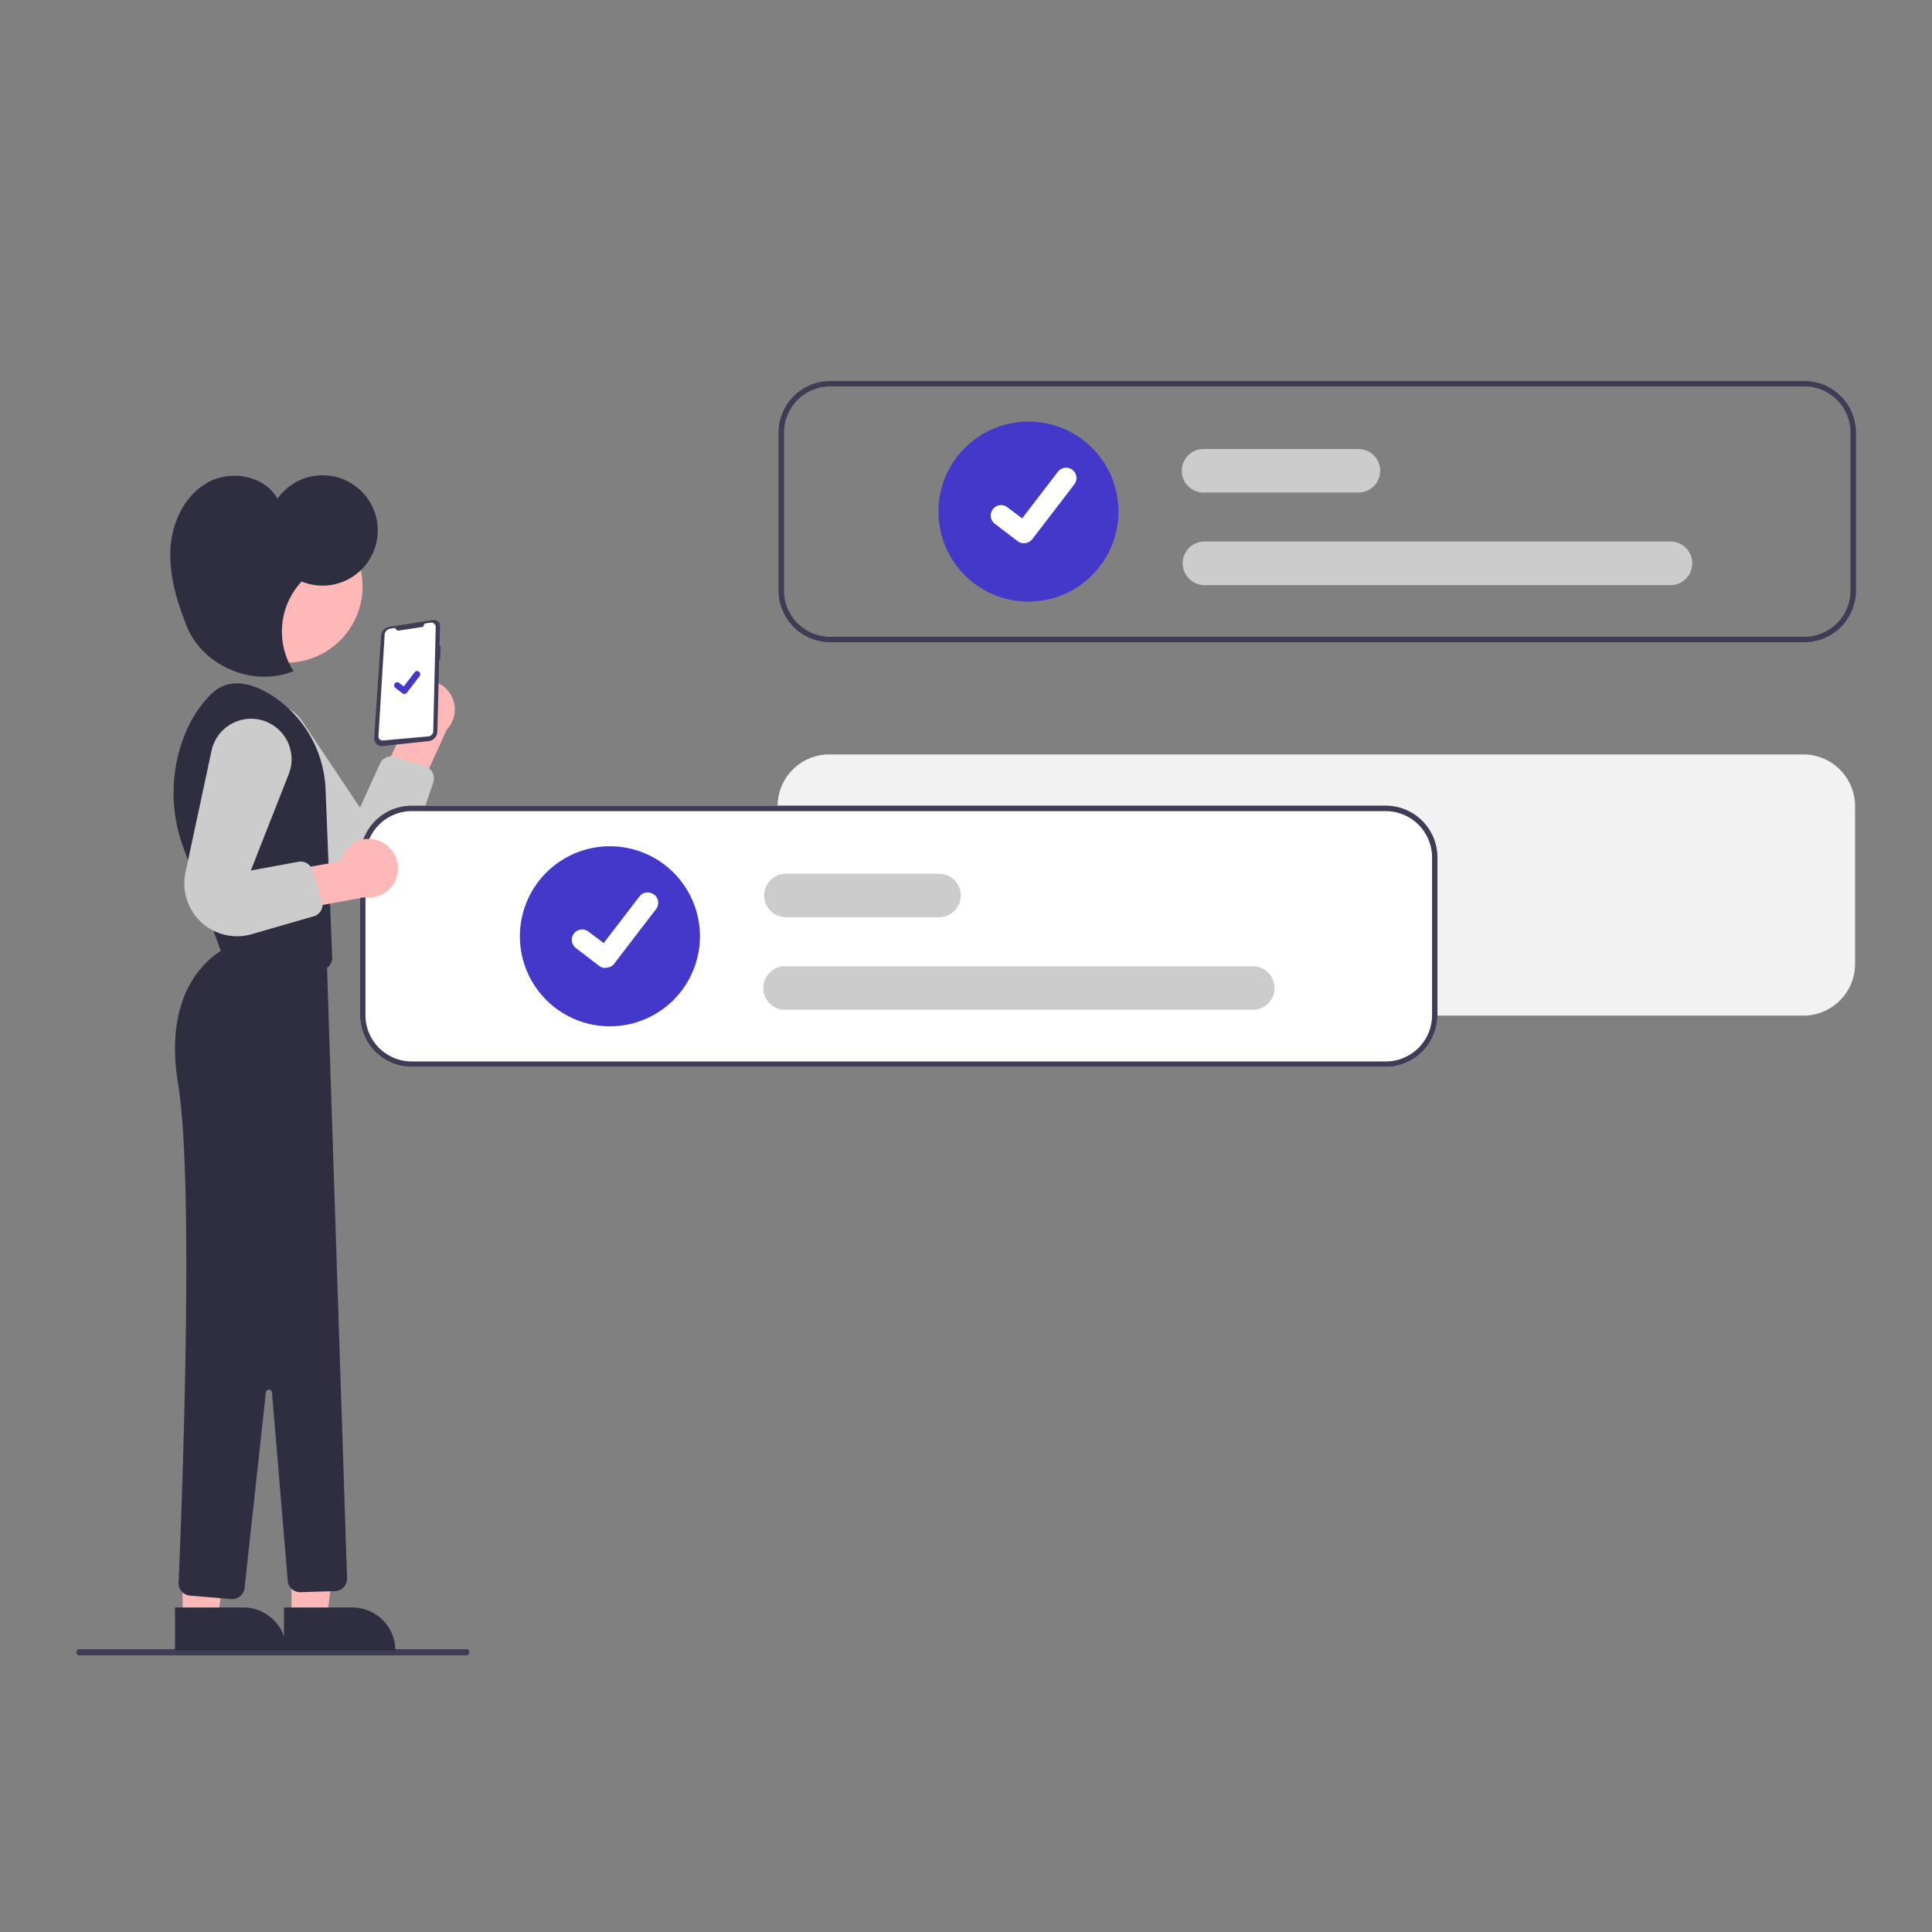<svg id="Layer_1" data-name="Layer 1" xmlns="http://www.w3.org/2000/svg" viewBox="0 0 506 506"><rect x="0" y="0" width="506" height="506" fill="#808080" stroke="none"/><defs><style>.cls-1{fill:#f2f2f2;}.cls-2{fill:#3f3d56;}.cls-3{fill:#ffb8b8;}.cls-4{fill:#ccc;}.cls-5{fill:#fff;}.cls-6{fill:#2f2e41;}.cls-7{fill:#4338ca;}</style></defs><title>IT SERVICES</title><path class="cls-1" d="M472.31,197.59H217.21a13.55,13.55,0,0,0-13.55,13.54v41.34A13.55,13.55,0,0,0,217.21,266h255.1a13.55,13.55,0,0,0,13.54-13.54V211.13A13.55,13.55,0,0,0,472.31,197.59Z"/><path class="cls-2" d="M122.21,433.55H20.72a.82.82,0,0,1,0-1.63H122.21a.82.82,0,0,1,0,1.63Z"/><path class="cls-3" d="M107.31,179.33a7.6,7.6,0,0,0-2.37,10.5,7,7,0,0,0,.81,1.07l-7.38,15.75,8.48,6.82L117,191.08a7.66,7.66,0,0,0-9.65-11.75Z"/><path class="cls-4" d="M64.91,185.72h0a10.62,10.62,0,0,1,14.28,3.2l15.09,22.61L99.52,200a3.25,3.25,0,0,1,3.93-1.75l7.91,2.47a3.24,3.24,0,0,1,2.13,4.07.25.25,0,0,1,0,.07l-5.42,16a13.81,13.81,0,0,1-17.52,8.65,13.6,13.6,0,0,1-3.39-1.69h0a14,14,0,0,1-2.26-1.95L62.63,202.06a10.61,10.61,0,0,1,.49-15A11.2,11.2,0,0,1,64.91,185.72Z"/><path class="cls-2" d="M113.75,162.37a1.53,1.53,0,0,1,1.49,1.56l-.13,5.25.26,0-.09,3.57-.26,0-.47,18.8a2.64,2.64,0,0,1-2.37,2.57l-12,1.26A2,2,0,0,1,98,193.58a2,2,0,0,1,0-.35l1.81-26.77a2.49,2.49,0,0,1,2.1-2.28l11.53-1.79h0A1,1,0,0,1,113.75,162.37Z"/><path class="cls-5" d="M104.5,165.15l6.07-.94a.52.52,0,0,0,.42-.44h0a.56.56,0,0,1,.48-.5l1.27-.2a1.21,1.21,0,0,1,1.38,1,.74.74,0,0,1,0,.21l-.65,27.25a1.38,1.38,0,0,1-1.26,1.34l-11.94,1.06a1.06,1.06,0,0,1-1.15-1,.86.86,0,0,1,0-.16l1.62-26.52a1.7,1.7,0,0,1,1.44-1.59l1.35-.21A.86.86,0,0,0,104.5,165.15Z"/><polygon class="cls-3" points="76.36 423.69 85.64 423.69 90.05 387.89 76.35 387.89 76.36 423.69"/><path class="cls-6" d="M103.54,432.31H74.37V421h17.9a11.27,11.27,0,0,1,11.27,11.27Z"/><polygon class="cls-3" points="47.83 423.69 57.11 423.69 61.52 387.89 47.83 387.89 47.83 423.69"/><path class="cls-6" d="M75,432.31H45.84V421h17.9A11.27,11.27,0,0,1,75,432.31Z"/><circle class="cls-3" cx="75.01" cy="153.61" r="19.94"/><path class="cls-6" d="M85.28,207a30.74,30.74,0,0,0-14.85-25.34c-5.15-3-10.79-4.22-15.27.26a31.2,31.2,0,0,0-6.37,9.55A41,41,0,0,0,48,221.88l10.67,29.5,24.72,2.68A3.26,3.26,0,0,0,87,251.18a3.85,3.85,0,0,0,0-.48Z"/><path class="cls-6" d="M60.28,247.75s-18.46,6.89-13.64,36.08C51,310,47.53,397,46.78,414.53a3.25,3.25,0,0,0,3,3.37l10.77.9a3.26,3.26,0,0,0,3.5-2.89l5.57-51.13a.81.81,0,0,1,1.62,0L75.36,414a3.25,3.25,0,0,0,3.34,3l9.06-.28a3.25,3.25,0,0,0,3.14-3.35h0L85.57,251.16Z"/><path class="cls-6" d="M79,152.3a14.45,14.45,0,1,0-6.33-21.69c-3.38-6.07-12.21-7.62-18.28-4.23S45,136.87,44.64,143.81s1.71,13.78,4.29,20.23c4.16,10.45,17.56,16.07,27.93,11.72A19.21,19.21,0,0,1,79,152.3Z"/><path id="b77c6965-cdfc-4713-bd9a-03fafd9c7c98-76" class="cls-7" d="M105.89,181.75a.79.79,0,0,1-.49-.17h0l-1.86-1.42a.84.84,0,0,1-.15-1.16.83.83,0,0,1,1.16-.15l1.2.92,2.84-3.7a.81.81,0,0,1,1.15-.15h0l0,0,0,0a.81.81,0,0,1,.15,1.15l-3.33,4.36a.84.84,0,0,1-.66.32Z"/><path class="cls-2" d="M472.55,99.78H217.45a13.57,13.57,0,0,0-13.55,13.54v41.34a13.57,13.57,0,0,0,13.55,13.55h255.1a13.57,13.57,0,0,0,13.54-13.55V113.32A13.56,13.56,0,0,0,472.55,99.78Zm12.11,54.88a12.12,12.12,0,0,1-12.11,12.12H217.45a12.14,12.14,0,0,1-12.12-12.12V113.32a12.14,12.14,0,0,1,12.12-12.12h255.1a12.12,12.12,0,0,1,12.11,12.12Z"/><path class="cls-7" d="M269.36,157.56A23.57,23.57,0,1,1,292.93,134h0A23.59,23.59,0,0,1,269.36,157.56Z"/><path class="cls-4" d="M437.74,153.24H315.22a5.71,5.71,0,0,1,0-11.41H437.74a5.71,5.71,0,0,1,0,11.41Z"/><path class="cls-4" d="M355.77,129H315.22a5.7,5.7,0,0,1,0-11.4h40.55a5.7,5.7,0,1,1,0,11.4Z"/><path id="b837c4e1-e336-4370-ba9c-f06fbd333d33-77" class="cls-5" d="M268.16,142.28a2.65,2.65,0,0,1-1.63-.53l0,0-6.11-4.67a2.72,2.72,0,0,1,3.29-4.32h0l4,3,9.35-12.2a2.71,2.71,0,0,1,3.8-.51h0l-.05.08.06-.08a2.73,2.73,0,0,1,.5,3.81l-11,14.34a2.74,2.74,0,0,1-2.16,1.06Z"/><path class="cls-5" d="M362.94,211H107.84A13.55,13.55,0,0,0,94.3,224.56V265.9a13.55,13.55,0,0,0,13.54,13.54h255.1a13.56,13.56,0,0,0,13.54-13.54V224.56A13.57,13.57,0,0,0,362.94,211Z"/><path class="cls-2" d="M362.94,211H107.84A13.55,13.55,0,0,0,94.3,224.56V265.9a13.55,13.55,0,0,0,13.54,13.54h255.1a13.56,13.56,0,0,0,13.54-13.54V224.56A13.57,13.57,0,0,0,362.94,211Zm12.12,54.89A12.12,12.12,0,0,1,362.94,278H107.84A12.12,12.12,0,0,1,95.72,265.9V224.56a12.14,12.14,0,0,1,12.12-12.12h255.1a12.14,12.14,0,0,1,12.12,12.12Z"/><path class="cls-7" d="M159.75,268.8a23.58,23.58,0,1,1,23.57-23.57h0A23.6,23.6,0,0,1,159.75,268.8Z"/><path class="cls-4" d="M328.13,264.47H205.61a5.7,5.7,0,1,1,0-11.4H328.13a5.7,5.7,0,1,1,0,11.4Z"/><path class="cls-4" d="M246.16,240.24H205.61a5.71,5.71,0,0,1,0-11.41h40.55a5.71,5.71,0,0,1,0,11.41Z"/><path id="ae103e1a-a1d0-4366-bdbf-adaac5567630-78" class="cls-5" d="M158.55,253.52a2.67,2.67,0,0,1-1.62-.54l0,0-6.11-4.68a2.71,2.71,0,1,1,3.3-4.31h0l4,3,9.35-12.2a2.7,2.7,0,0,1,3.8-.5h0l0,.08.06-.08a2.72,2.72,0,0,1,.5,3.8l-11,14.35a2.69,2.69,0,0,1-2.16,1Z"/><path class="cls-3" d="M99.57,220.34a7.61,7.61,0,0,0-10,4,7.33,7.33,0,0,0-.41,1.28L72,228.6l-.76,10.86L95.43,235a7.66,7.66,0,0,0,4.14-14.63Z"/><path class="cls-4" d="M70.11,189.18h0a10.6,10.6,0,0,1,5.52,13.55L65.69,228l12.48-2.3A3.27,3.27,0,0,1,81.86,228l2.48,7.91a3.24,3.24,0,0,1-2.12,4.07l-.07,0-16.22,4.69a13.82,13.82,0,0,1-17.11-9.45,13.6,13.6,0,0,1-.54-3.75h0a13.43,13.43,0,0,1,.3-3l6.82-31.84A10.6,10.6,0,0,1,68,188.48,10.42,10.42,0,0,1,70.11,189.18Z"/></svg>